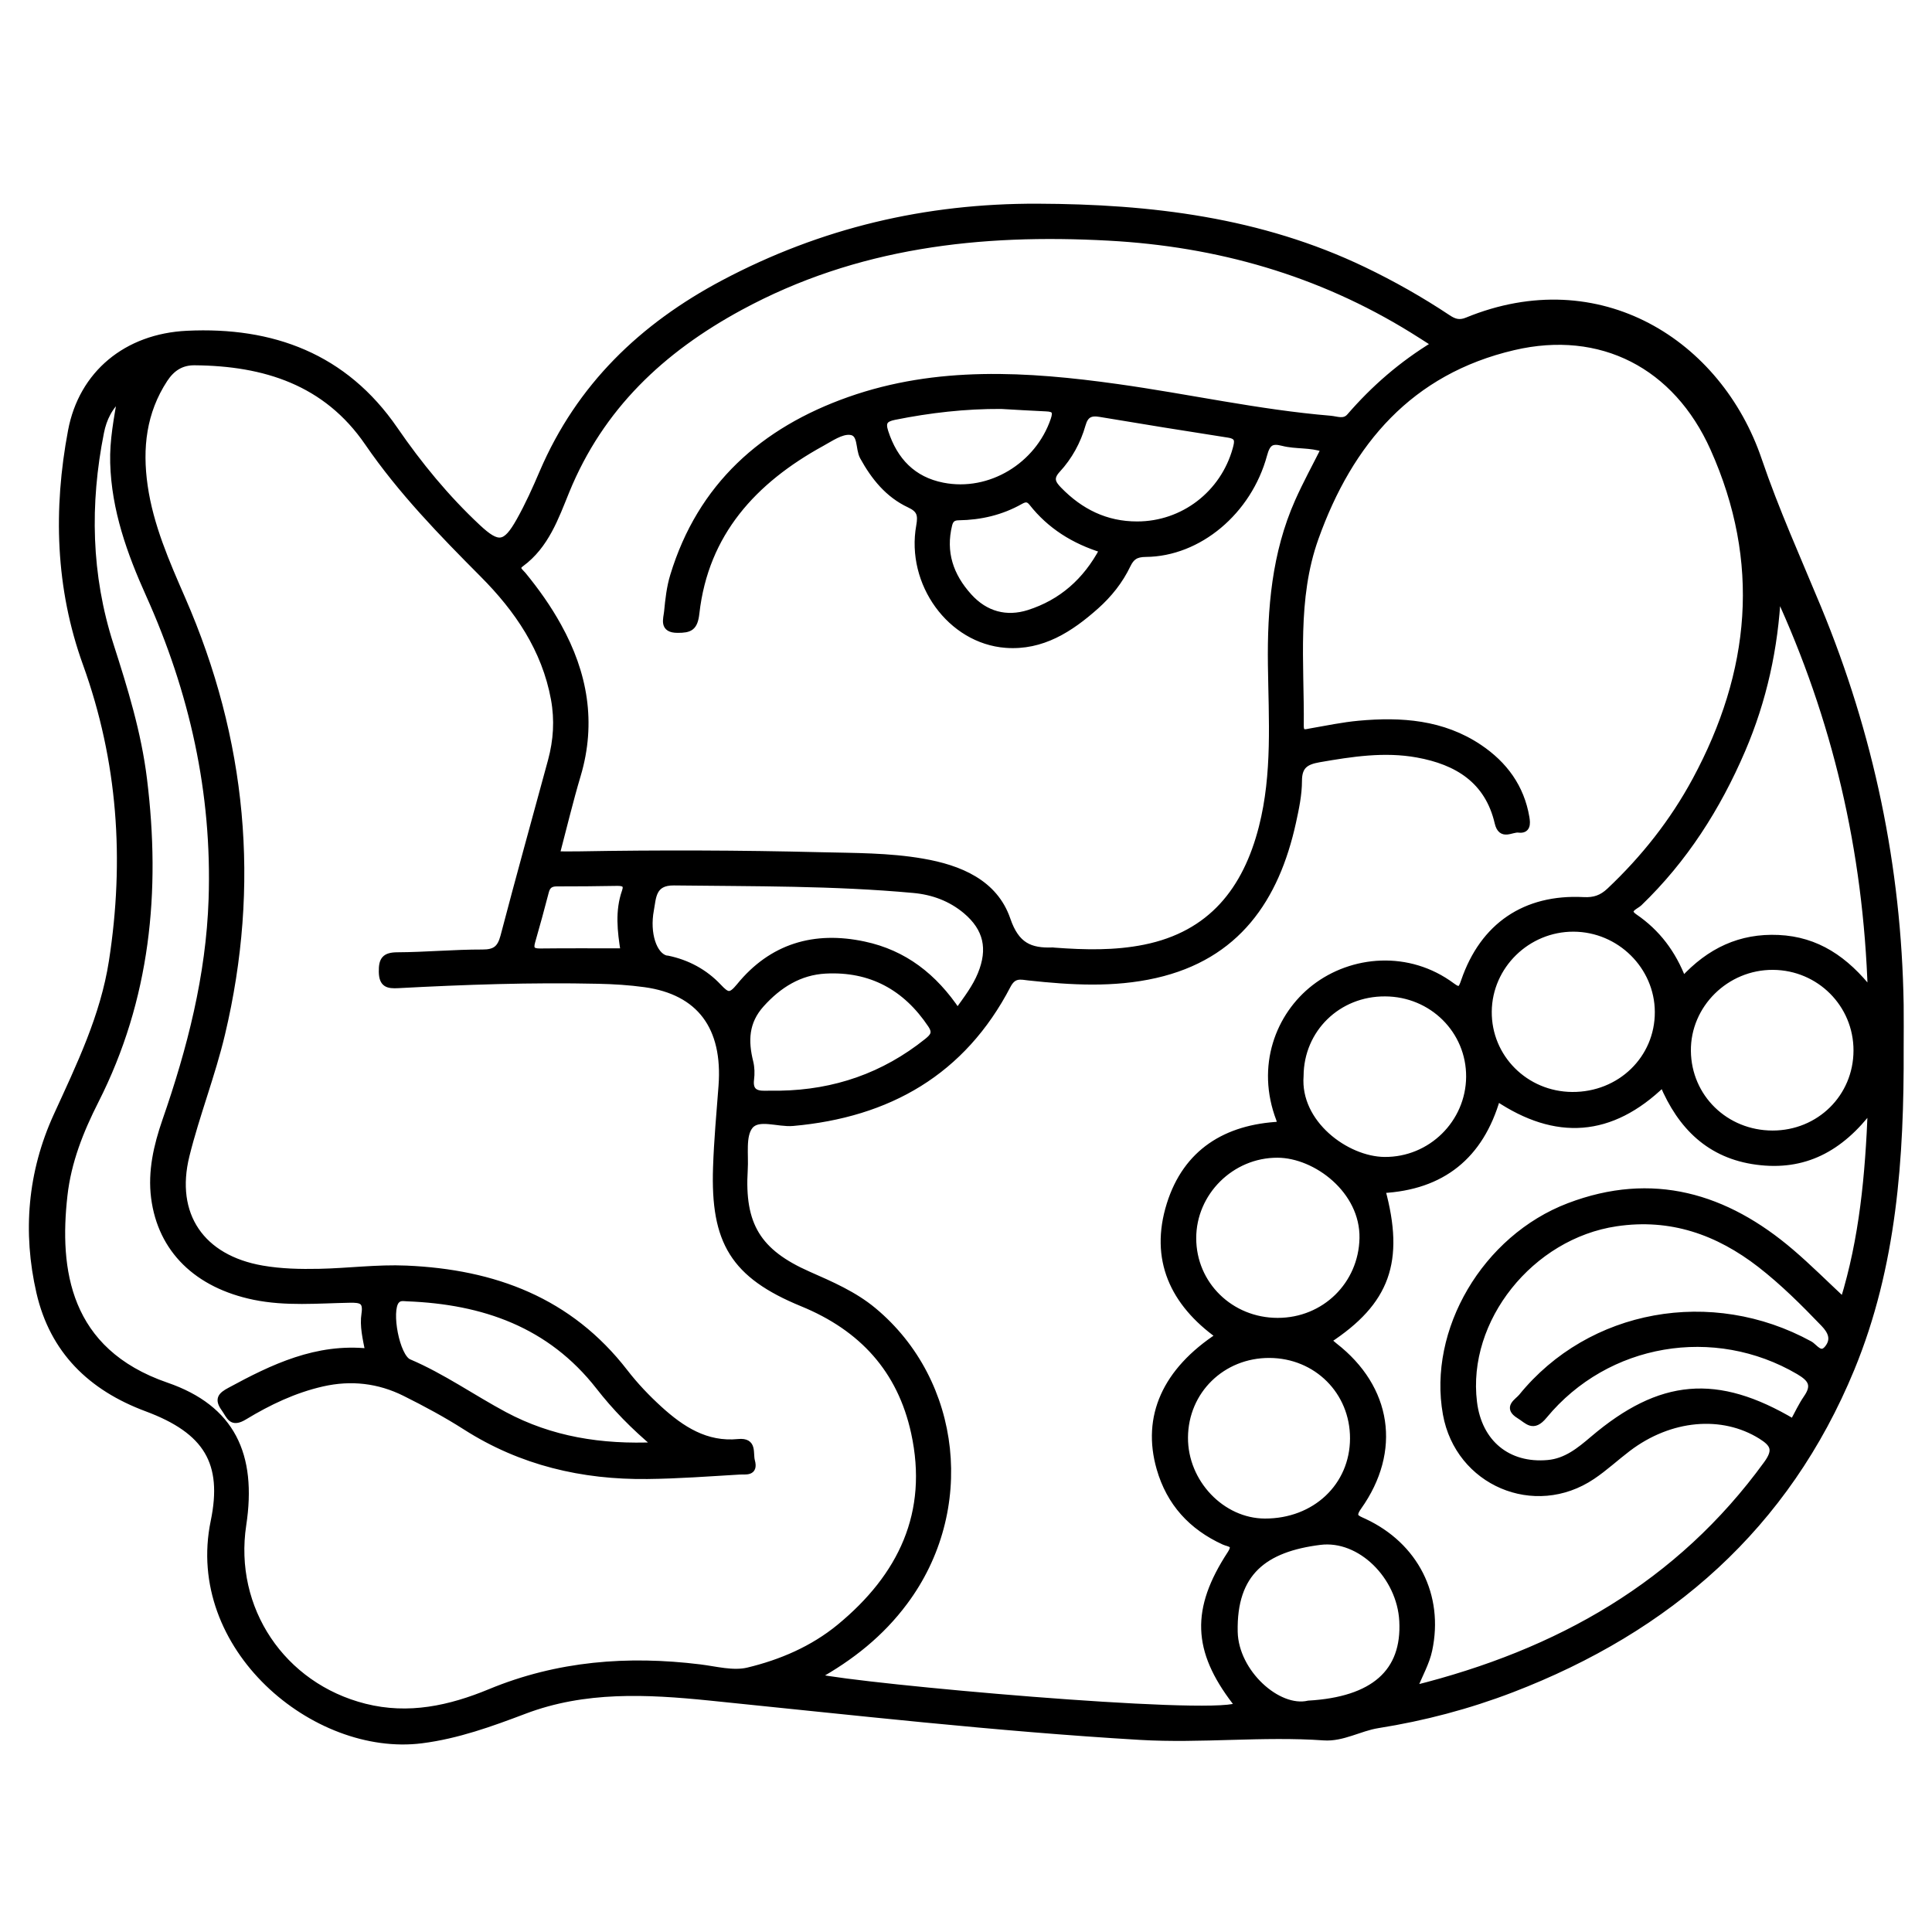 <?xml version="1.0" encoding="utf-8"?>
<!-- Generator: Adobe Illustrator 23.0.0, SVG Export Plug-In . SVG Version: 6.00 Build 0)  -->
<svg version="1.0" xmlns="http://www.w3.org/2000/svg" xmlns:xlink="http://www.w3.org/1999/xlink" x="0px" y="0px"
	 viewBox="0 0 3000 3000" style="enable-background:new 0 0 3000 3000;" xml:space="preserve">
<style type="text/css">
	.st0{stroke:#000000;stroke-width:10;stroke-miterlimit:10;}
</style>
<g id="Layer_1">
</g>
<g id="Layer_2">
	<g>
		<path class="st0" d="M2951,1627.6c0.7,169.8-10.6,338.1-76.3,497.6c-101,245-283.4,404.2-527.3,497.9
			c-67.3,25.8-136.6,44.1-207.9,55.4c-28.3,4.5-54.7,21-83.7,19c-95.2-6.7-190.3,4.8-285.6-0.8c-223.5-13.2-445.9-38.6-668.5-61.1
			c-97.1-9.8-193.8-14.8-287.7,20.9c-51.8,19.6-103.5,38.4-159.3,45.5c-165.7,21-363.1-143.7-322.6-339.4
			c18.9-91.3-10.7-141-104.2-175.8C141,2154.5,82.3,2097,61.5,2006.8C40,1913.3,47.9,1820.5,88,1732.7
			c35.5-77.7,72.8-154.2,86.1-240c24.4-157.5,13.9-311.3-40.5-462c-42.6-117.9-46-239.7-23-361.6c16.7-88.6,85.7-146,180-150.5
			c132-6.3,244.2,34.9,322.2,148.3c37.8,55,80,106.4,128.8,152c32,29.9,43.4,28.5,65.1-10.1c13.6-24.2,25.1-49.7,36-75.3
			c57.1-133.2,154.6-226.9,281.3-294c152.6-80.8,313.9-118.8,487-118.2c175.8,0.6,345.9,21.1,506.1,97.9
			c45.5,21.8,89.2,46.6,131.2,74.5c9.7,6.5,17.9,9,29.7,4.2c205.2-84.3,391.1,34.5,452.8,216.3c26.7,78.5,60.5,153.2,92,229.3
			c81.7,197.4,124.8,402.9,128.2,616.5C2951.3,1582.6,2951,1605.1,2951,1627.6z M572.2,2099c-4.2-21.3-8.8-40.1-5.9-58.8
			c3.1-20.5-5.3-22.7-23.5-22.3c-49.3,0.9-98.8,5.6-148-4.5c-88.4-18.2-144.8-72.7-155.2-153.7c-5.2-40.9,4-80.6,17.3-119.1
			c38.8-111.6,68-225.1,72-344.1c5.6-165.9-29.8-322.9-97.6-473.6c-29.2-64.9-53.2-131.6-55.2-204.2c-1-34.7,5.7-68.4,11.5-102.6
			c-17.7,14.9-26.9,34-31.1,55.2c-22.2,111.2-19.9,222,14.9,330.2c22,68.6,43.1,136.6,51.9,208.7c21.4,173.6,5.2,340.7-74.9,498.8
			c-23.6,46.6-42.8,94.5-48.7,147.5c-12.8,114.4,2.8,241.5,158.7,295.2c101.6,35,135.5,107.3,119,216
			c-19.8,130.7,60.8,250.4,189,282.7c68.2,17.2,132.5,2.9,194.6-22.8c105.3-43.6,214-51.9,325.7-38.2c24.9,3.1,51.6,10.4,74.8,4.9
			c51.5-12.4,100.5-33.3,142.3-67.6c95.7-78.8,143.2-177.2,115.9-302.2c-21.3-97.4-80.7-162.6-173.9-200.8
			c-106.7-43.8-137.5-95.6-133.6-210.8c1.4-42.2,5.3-84.3,8.5-126.5c6.9-91.7-34-146.7-119.4-158.5c-24-3.3-48.3-4.8-72.6-5.3
			c-103.5-2.3-206.9,1.3-310.3,6.8c-16.4,0.9-24.9-1.2-25.2-20.6c-0.3-18.4,4.5-25,23.8-25.1c44.1-0.2,88.1-4.4,132.1-4.3
			c19.9,0.1,27.9-6.5,32.9-25.2c23.9-91.1,49.1-181.9,73.8-272.7c8.6-31.7,10.6-63.5,4.7-96c-14.2-77.6-56.8-139.7-110.6-193.7
			c-64.1-64.4-127.1-129.2-178.7-204.4c-64.7-94.4-160.3-124.3-269-125.2c-20.7-0.2-35.4,9.4-46.7,26.6
			c-33.4,51-39.6,107-31.2,165.7c8.9,62.1,34,119,58.7,175.7c95.3,218.4,116.5,443.6,61.5,675.1c-15.1,63.7-39.4,125.2-55.2,188.7
			c-23,92.7,23.6,159.8,117.8,176.1c29.4,5.1,58.9,5.7,88.7,5.1c45.1-0.9,89.9-7,135.4-5c136,5.9,253.1,49.3,339.1,160.6
			c15.9,20.6,34.1,39.7,53.3,57.2c34.6,31.5,72.8,56.5,122.9,51.5c24.6-2.4,17.4,16.8,20.8,29.2c5.2,19.1-9.9,15.4-19.1,16
			c-47.6,2.8-95.2,6.4-142.8,6.9c-101,1.2-196-21-282.3-76.1c-30.2-19.3-62-36.4-94.1-52.4c-40.7-20.3-83.8-25.3-128.6-15.1
			c-43.5,9.9-83.3,28.9-120.9,51.7c-20.4,12.4-22.6-0.7-31-12.4c-10.7-14.8-5.3-20.5,8.5-27.9C423.9,2123.1,491.7,2090.5,572.2,2099
			z M1266.8,2604c73.6,16.2,605.3,63.9,654.3,45.3c-1-2.4-1.6-5.1-3.1-7c-61.2-80-63.8-143.1-7.4-229.4c10.7-16.4-2.3-15.6-9.9-19.1
			c-50.4-23-84.5-60.3-99.8-113.7c-23-80.2,8.9-151.4,92.1-205.8c-71.3-51-103-119.1-76.4-204.1c25.4-81.1,87.3-119.4,171.2-123.5
			c-0.4-3.6-0.2-6.4-1.2-8.8c-31.5-82.3-0.9-161.1,54.5-204.1c58.6-45.4,146.2-52.9,213.5-2.8c12.4,9.3,14.8,5,19.1-7.6
			c29.4-85.7,94.6-130.1,185.1-125.4c16.8,0.9,28.6-3.2,40.7-14.6c53.4-50.4,98.3-107.1,133.3-171.9
			c90.4-167.6,106.9-338.9,27.8-515.4c-57.8-129-174.6-189.1-310.4-157.3c-160.8,37.6-254.4,147.5-307.7,296.6
			c-33.8,94.6-22.1,193.8-23,291.6c-0.1,13.7,7.9,10.4,16.2,8.9c24.8-4.3,49.5-9.5,74.5-11.8c65.6-6,129.8-1.5,186.7,36.7
			c38.9,26.1,65.1,61.6,73,108.8c1.6,9.3,1.9,20.1-11.7,18.3c-11-1.4-26.9,12.7-32.3-10.3c-15.3-65.9-63-95.1-125-106.3
			c-51.4-9.3-102-1.4-152.7,7.4c-20.5,3.6-31.5,10.3-31.5,33.8c0,21.3-4.6,42.9-9.2,64c-26.2,119.4-87,208.6-213.6,237.3
			c-64.9,14.7-130.5,10.8-196.1,3.7c-12.6-1.4-23.9-5.1-33.1,12.5c-70,134.7-185.2,200.2-333.6,213.4c-22.9,2-53.6-11.2-66.6,5
			c-12.2,15.2-6.9,44.7-8.4,68c-5.3,85.8,20.7,128.2,99.1,162.8c35.3,15.6,70.8,30.8,101,55.9c133,110.6,154.4,310.4,48.4,452.3
			C1368.2,2536.4,1321.7,2573.6,1266.8,2604z M864,1327c13,0,23.7,0.2,34.5,0c125.1-2.2,250.1-1.8,375.2,1.3
			c53,1.3,106.3,0.8,158.8,9.9c57.4,9.9,111.9,32.3,131.6,89.8c13.8,40.4,35.3,49.6,70.8,48.2c0.9,0,1.8,0.2,2.7,0.3
			c46.8,3.5,93.6,4.6,139.8-4.7c103.2-20.8,157.5-89.8,182.3-187.2c21.2-83.2,15.2-167.9,14.1-252.3c-1.1-87,6-172.7,41.8-253.4
			c12.3-27.7,26.9-54.3,40.7-81.8c-21.5-7.7-43.8-4.3-64.6-9.7c-17.7-4.6-24.1,0.3-29.1,18.8c-23.9,88.1-101.4,153-183.5,153.6
			c-15.8,0.1-22.5,5.3-28.4,17.5c-11.8,24.7-28.7,45.8-49,63.9c-39.8,35.4-83.6,64-139.8,59.8c-85.7-6.4-150.3-95.3-134.2-184.5
			c3.1-17.2,0.8-25.5-15.5-33.1c-32.9-15.4-54.7-42.4-72.1-74c-7.3-13.3-1.8-37.5-20.1-39.1c-14.1-1.3-30.1,10.1-44.2,17.8
			c-105.5,58-180.7,139.5-194.8,264.1c-2.5,22.5-9.9,25.5-28.7,25.5c-24,0.1-17.3-16.1-16.1-28c1.8-18.7,3.9-37.8,9.4-55.7
			c42.4-139.4,139.6-225.6,273.2-272.8c136.2-48.1,276-39.5,416-19.9c110.3,15.4,219.3,39.9,330.6,49.2c10.2,0.8,21.7,6.4,30.5-3.7
			c37.5-43.3,80.2-80.8,132.3-112.4c-13.9-8.9-24.3-15.7-34.9-22.2c-144.6-89.4-302.3-134.3-471.6-143.5
			c-200-10.9-392.4,10.6-572.3,108.1c-122.1,66.2-216.7,155-270.1,285.6c-16.7,41-31.8,84.7-70.3,112.9c-9.9,7.2-1.1,12.4,2.9,17.3
			c20.6,25.1,39.3,51.4,55,79.9c40.5,73.1,54.2,149.5,29.9,231.2C884.9,1243.6,875.2,1284.5,864,1327z M2062.2,2081.2
			c3.5,3.1,6.6,6.2,10,8.8c84,65.3,99.1,162.6,37.3,249.7c-11.3,15.9-3.2,17.8,8.5,23.2c79.9,37.2,118.9,115,101,199.2
			c-4.2,19.9-14.6,37.4-23.6,60.2c225-56,412.1-161.9,548.1-349.1c15.7-21.6,10.7-31.2-9-43.5c-60-37.4-141.2-30.5-206.8,19.4
			c-18.6,14.1-35.8,30.2-55.2,43.2c-89.6,60.3-207.8,9.8-227-96.6c-23.3-129.2,60.6-273.1,190.8-322.7
			c129.5-49.3,243.4-15.5,345.1,71.6c27.1,23.2,52.4,48.5,81.1,75.3c29.9-97.2,38.7-194.1,42.9-299.3
			c-48.1,63.9-104.7,92.7-177.5,83c-72.8-9.6-118-54.3-145.9-120.8c-80.7,78.2-166,83.2-257.2,22c-26,90.4-85.7,138-178.7,142.9
			C2176.2,1958.6,2153.5,2021.5,2062.2,2081.2z M2784.4,2208.3c6.9-12.5,12.9-25.7,21-37.4c13.8-19.9,7.1-30.1-12.3-41.5
			c-130.6-76.6-298.1-49-395.4,68.8c-17.2,20.9-25.5,7.7-38.5-0.2c-20.7-12.6-2.6-21.4,3.6-29c106.7-131.4,294.8-165.2,447.3-81.7
			c8,4.4,17,21,28.5,5.7c10.2-13.6,4.8-25.8-6.5-37.6c-31.2-32.5-63.1-64.3-98.6-91.9c-65.8-51-138.9-76.9-223.8-64.3
			c-132.8,19.6-237,149.6-221.2,278.2c7.7,63,52.7,100.3,115.1,94.7c28.4-2.5,49.4-19.8,70.1-37.4
			C2578.5,2145.7,2665.9,2138,2784.4,2208.3z M2760.4,921c-4.2,84.8-21.9,165.9-55.2,243.6c-38.3,89.3-89.6,169.8-160,237.6
			c-5.1,4.9-23.1,10.8-7.2,21.7c35.2,24,59.5,56.2,75.4,97.7c41.5-45.2,89.4-67.5,148.1-64.8c59.4,2.7,104,32.5,143.8,83.4
			C2898.3,1318.9,2850.1,1115.6,2760.4,921z M1486.9,1571c14.9-20.8,27.9-37.7,36.2-58c16.2-39.5,9.3-71.4-23.2-98.8
			c-23.5-19.7-51.3-29.9-81.4-32.6c-123.8-11.4-247.9-10.2-372-11.7c-33.5-0.4-32.5,23.8-36.1,42.8c-7,37.5,4.9,70.6,23.2,75.8
			c0.8,0.2,1.8,0.1,2.7,0.3c30.9,6.3,58,21,79.2,43.5c13.7,14.6,18.8,16.3,32.8-0.8c50.2-61.6,116.3-81.1,193.3-64.6
			C1403.8,1480.1,1450.4,1516.3,1486.9,1571z M2752.4,1760.5c72.9,0,130.5-56.8,130.7-129.1c0.2-71.9-57.6-129.9-129.9-130.4
			c-73-0.5-133.4,59.2-132.6,131C2621.4,1704,2679.2,1760.4,2752.4,1760.5z M2441.3,1700.6c74.6,0.5,133.6-56.7,133.3-129.3
			c-0.3-71-59.5-129.4-131.3-129.6c-71.8-0.2-131.2,57.9-131.9,128.9C2310.7,1642.2,2368.6,1700.1,2441.3,1700.6z M2019.2,1670.7
			c-5.6,73.7,71.3,130.2,130.5,130.8c72.3,0.7,131.3-57.7,131.9-129.3c0.5-71.8-57.6-129.7-130.7-130
			C2077.4,1541.7,2019.6,1598.2,2019.2,1670.7z M1984,2051.4c73.3,0,130.5-56.9,132-128.6c1.5-74.2-72.4-129.9-132.2-130.1
			c-71.9-0.3-131.4,59-131.3,130C1852.5,1994.5,1910.7,2051.4,1984,2051.4z M1971.2,2103.6c-73.4-0.3-131.1,56.1-131.5,128.6
			c-0.4,69.9,57.4,130.6,124.4,130.8c78.1,0.2,137-55.3,137.2-129.4C2101.5,2160.8,2044.6,2103.9,1971.2,2103.6z M2031.9,2645.7
			c101.1-5.9,150.1-49.1,145.9-128.6c-3.6-69.4-65.3-131-128-123.2c-86.4,10.8-134.9,47.7-132.9,140.1
			C1918.3,2597.3,1984.5,2656.8,2031.9,2645.7z M1019.2,2244.4c-35.4-29.6-64-59.1-89.1-91.3c-75.9-97.1-179.4-132.8-297.6-137.4
			c-6-0.2-12.2-1.9-17.3,4.2c-13.1,15.8,0.3,87.1,19.6,95.4c52.3,22.3,98.6,55.1,148.4,81.8
			C855.5,2235.7,932.9,2248.3,1019.2,2244.4z M1211.1,1698.6c85.3-1.4,161.7-27.8,228.6-81.4c9.7-7.8,14.2-13.6,6-25.9
			c-39.2-58.7-93.7-88.2-163.9-84.5c-40.1,2.1-72.5,22.2-99.7,52.4c-24.7,27.4-25.6,57.1-17.4,90c2.1,8.5,2.3,18,1.2,26.8
			c-2.1,16.8,5.6,22.9,21,22.7C1195,1698.5,1203,1698.6,1211.1,1698.6z M1765.8,814.7c71.7,0,134-48,153.2-117.3
			c3.4-12.2,4.7-20.3-11.5-22.8c-66.5-10.3-133-21.1-199.4-32.2c-14.7-2.5-22.9,1.2-27.3,16.8c-7.4,26.2-20.6,50.2-39,70.1
			c-12,13-7.6,21.2,2.1,31.2C1677.4,795,1717.2,814.8,1765.8,814.7z M1712.4,853.5c-44.8-13.9-81.7-37-109.8-72.7
			c-5.9-7.5-11.2-6.6-18.3-2.6c-29.6,16.7-61.7,24.2-95.6,24.7c-8.3,0.1-12.9,3.1-15.1,11.8c-10.6,43,1.9,79.5,30.8,111.5
			c25.6,28.4,58.4,36.9,93.3,25.8C1648.3,935.8,1686.3,902.7,1712.4,853.5z M1554.6,630c-55.9-0.3-111,6-165.7,17
			c-14.9,3-19.5,8.3-14.5,23.6c14.5,44.8,43.1,74.7,89.5,83.8c73.5,14.5,148.2-31.2,172.4-102.3c4.6-13.4,1.5-17.8-11.8-18.3
			C1601.2,632.8,1577.9,631.3,1554.6,630z M968.7,1477.6c-5.1-32-8.7-62.9,2-93.4c3.9-11.2-2.1-13.7-12.2-13.6
			c-31.4,0.6-62.7,0.8-94.1,0.8c-9.4,0-14.7,3.7-17.1,13.2c-6.7,25.9-13.8,51.7-21.2,77.5c-3.4,11.8,0.2,15.8,12.6,15.7
			C881.6,1477.3,924.5,1477.6,968.7,1477.6z"/>
	</g>
</g>
</svg>

